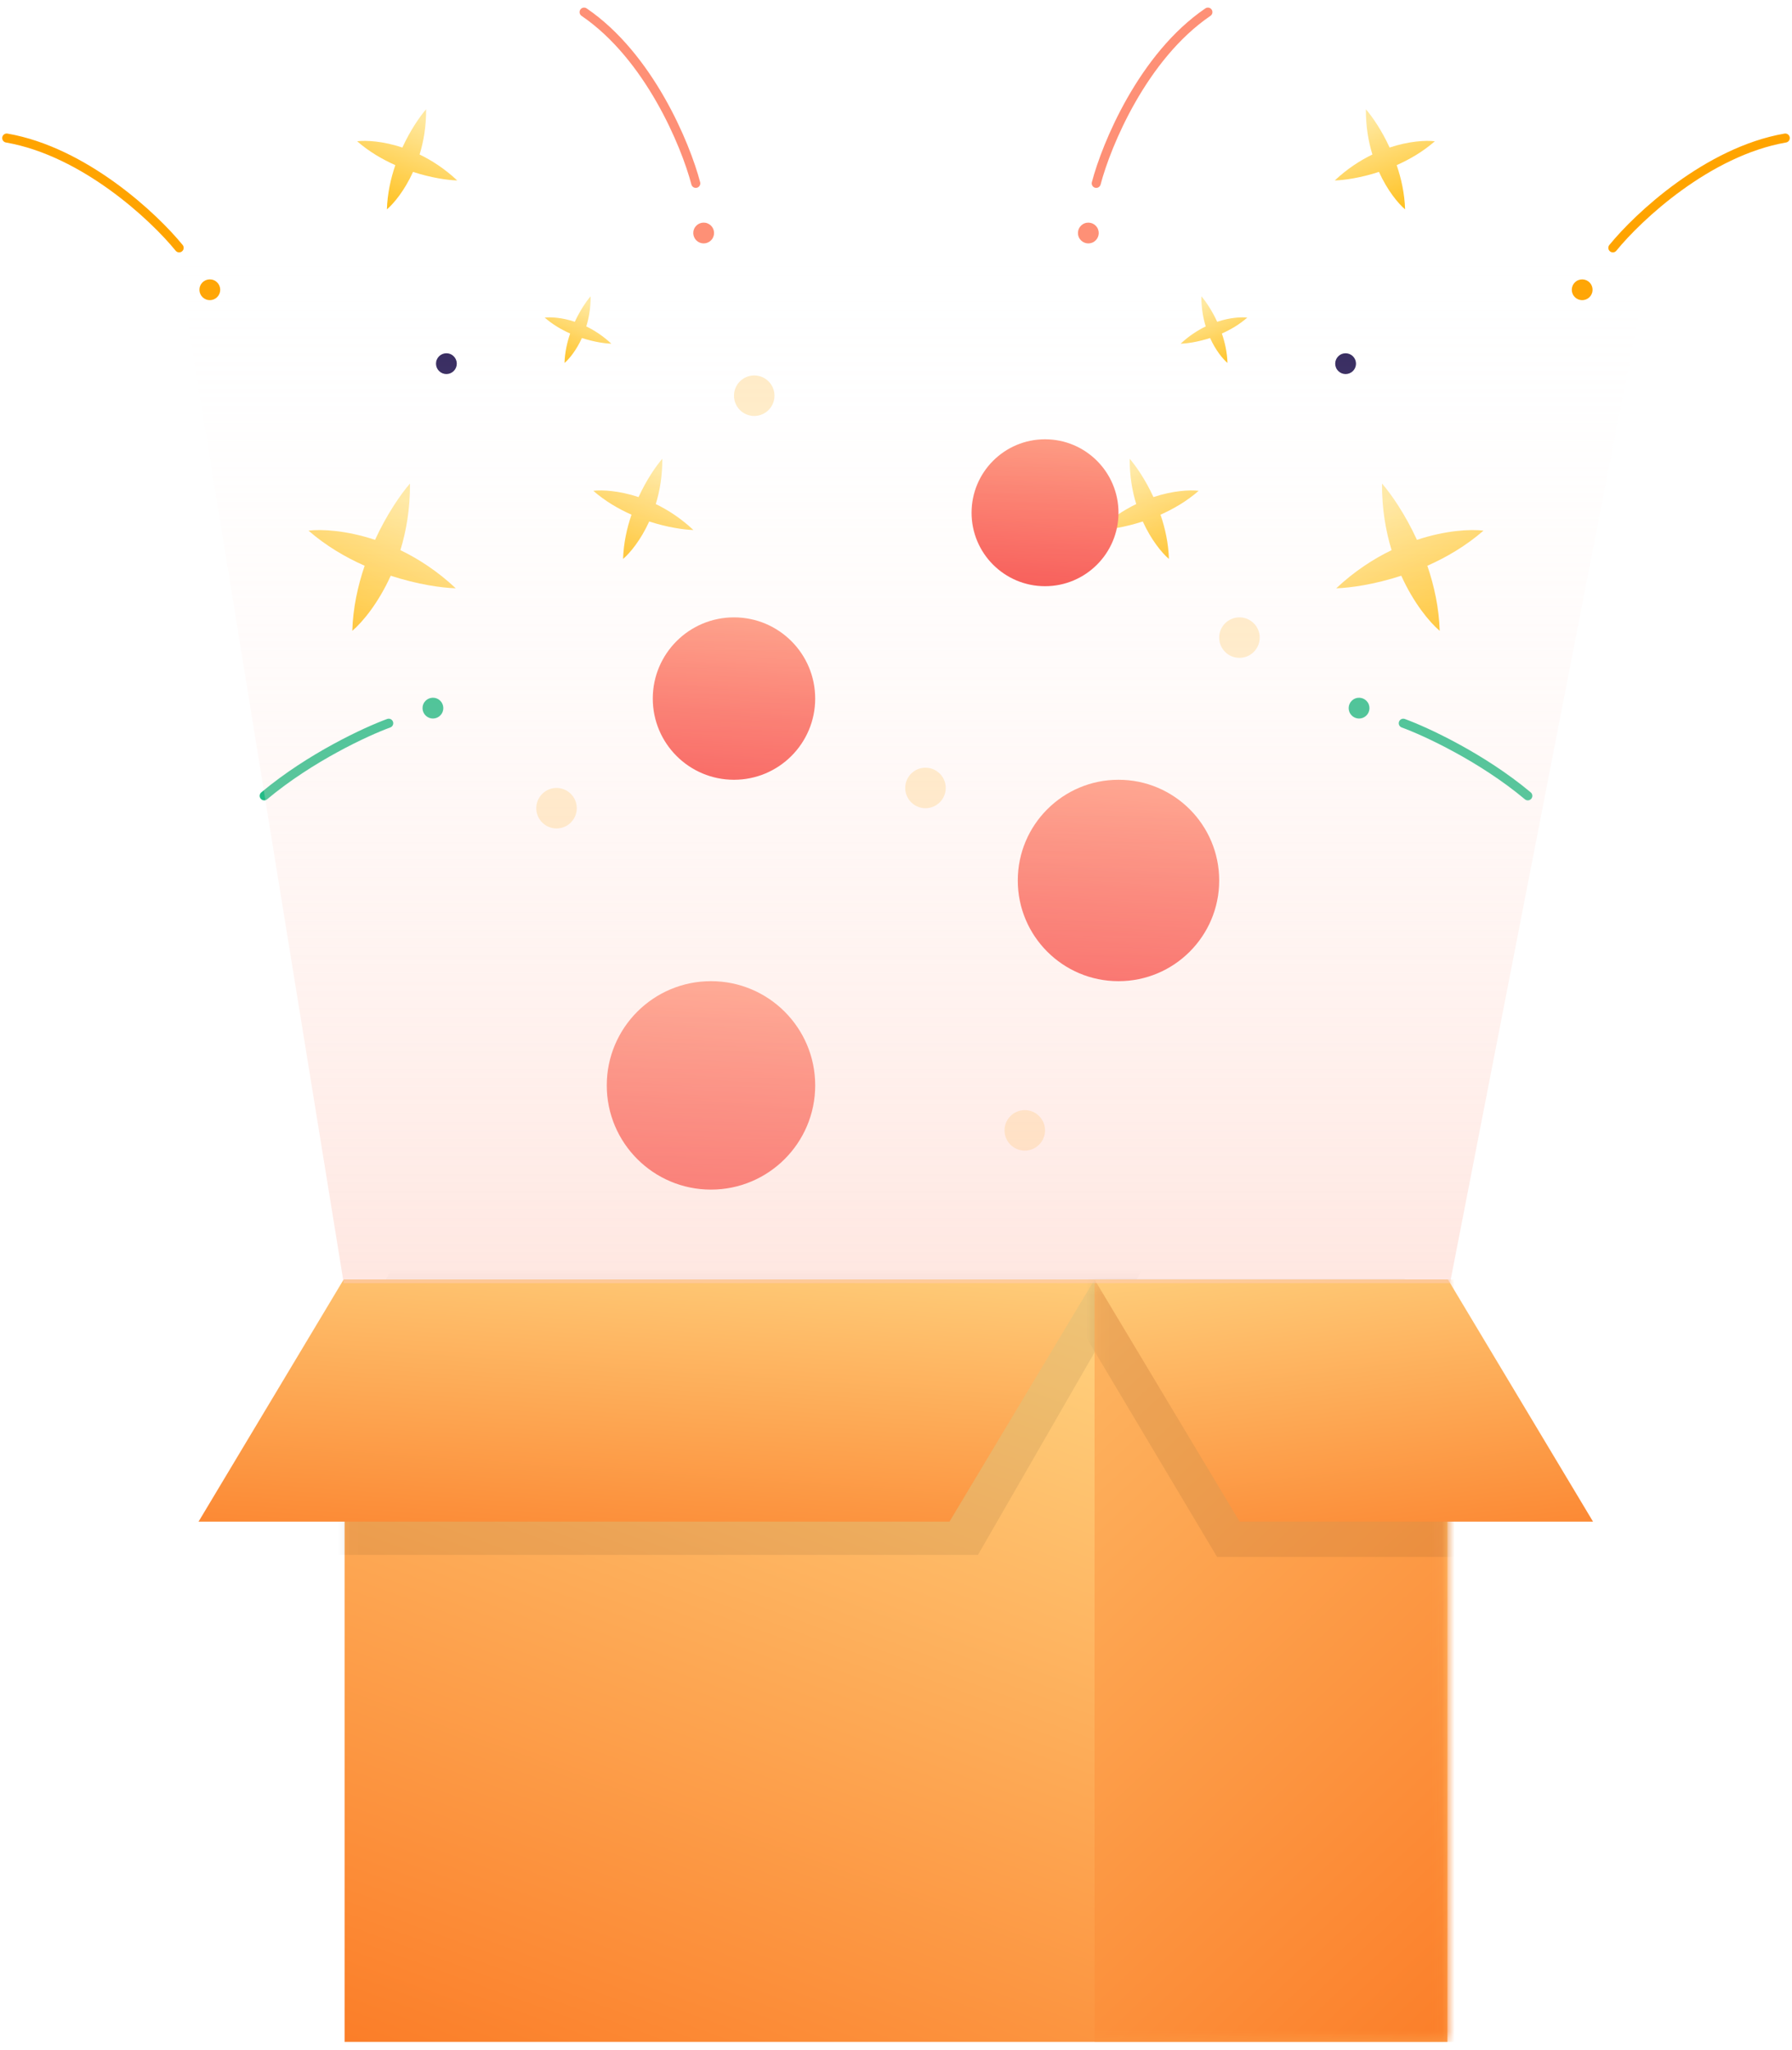 <svg width="146" height="167" viewBox="0 0 146 167" fill="none" xmlns="http://www.w3.org/2000/svg">
<path fill-rule="evenodd" clip-rule="evenodd" d="M52.025 40.5C52.681 39.074 53.451 37.967 53.959 37.383C53.969 38.76 53.757 39.996 53.428 41.069C54.44 41.557 55.49 42.241 56.495 43.183C55.721 43.16 54.386 42.972 52.893 42.486C52.205 44.004 51.335 45.051 50.765 45.539C50.804 44.262 51.072 43.038 51.45 41.934C50.383 41.462 49.302 40.828 48.339 39.989C49.084 39.902 50.444 39.975 52.025 40.5Z" fill="url(#paint0_linear_11_47)"/>
<path fill-rule="evenodd" clip-rule="evenodd" d="M46.833 26.217C47.27 25.268 47.782 24.531 48.121 24.142C48.127 25.059 47.986 25.882 47.767 26.596C48.441 26.921 49.14 27.376 49.809 28.003C49.294 27.988 48.405 27.863 47.411 27.54C46.953 28.549 46.374 29.247 45.995 29.571C46.02 28.721 46.199 27.907 46.451 27.172C45.741 26.858 45.021 26.436 44.38 25.877C44.876 25.819 45.781 25.868 46.833 26.217Z" fill="url(#paint1_linear_11_47)"/>
<path fill-rule="evenodd" clip-rule="evenodd" d="M32.783 12.02C33.439 10.594 34.209 9.487 34.717 8.903C34.727 10.28 34.515 11.515 34.186 12.589C35.197 13.077 36.248 13.76 37.253 14.703C36.479 14.68 35.144 14.492 33.651 14.006C32.963 15.523 32.093 16.571 31.523 17.058C31.562 15.782 31.83 14.558 32.208 13.454C31.141 12.982 30.06 12.348 29.097 11.509C29.842 11.421 31.202 11.495 32.783 12.02Z" fill="url(#paint2_linear_11_47)"/>
<path fill-rule="evenodd" clip-rule="evenodd" d="M30.556 43.985C31.523 41.887 32.654 40.258 33.402 39.399C33.417 41.425 33.105 43.243 32.621 44.823C34.109 45.541 35.655 46.546 37.133 47.932C35.994 47.898 34.03 47.622 31.834 46.907C30.822 49.139 29.542 50.681 28.703 51.398C28.76 49.52 29.155 47.719 29.71 46.095C28.141 45.4 26.551 44.467 25.134 43.233C26.23 43.105 28.23 43.212 30.556 43.985Z" fill="url(#paint3_linear_11_47)"/>
<circle cx="36.369" cy="29.629" r="0.847" transform="rotate(21.387 36.369 29.629)" fill="#2F235A"/>
<circle cx="57.33" cy="18.985" r="0.847" transform="rotate(21.387 57.33 18.985)" fill="#FE9076"/>
<circle cx="17.095" cy="23.609" r="0.847" transform="rotate(21.387 17.095 23.609)" fill="#FFA400"/>
<circle cx="35.272" cy="57.695" r="0.847" transform="rotate(21.387 35.272 57.695)" fill="#23BB86"/>
<path d="M56.687 14.939C55.863 11.793 52.89 4.6 47.588 0.988" stroke="#FE9076" stroke-width="0.737" stroke-linecap="round"/>
<path d="M14.596 20.194C12.547 17.67 6.868 12.346 0.548 11.247" stroke="#FFA400" stroke-width="0.737" stroke-linecap="round"/>
<path d="M31.67 58.925C29.854 59.587 25.282 61.698 21.524 64.841" stroke="#23BB86" stroke-width="0.737" stroke-linecap="round"/>
<path fill-rule="evenodd" clip-rule="evenodd" d="M93.975 40.5C93.319 39.074 92.549 37.967 92.041 37.383C92.031 38.76 92.243 39.996 92.572 41.069C91.561 41.557 90.51 42.241 89.505 43.183C90.279 43.16 91.615 42.972 93.107 42.486C93.795 44.004 94.665 45.051 95.235 45.539C95.196 44.262 94.928 43.038 94.55 41.934C95.617 41.462 96.698 40.828 97.661 39.989C96.916 39.902 95.556 39.975 93.975 40.5Z" fill="url(#paint4_linear_11_47)"/>
<path fill-rule="evenodd" clip-rule="evenodd" d="M99.167 26.217C98.73 25.268 98.218 24.531 97.879 24.142C97.873 25.059 98.014 25.882 98.233 26.596C97.559 26.921 96.86 27.376 96.191 28.003C96.706 27.988 97.595 27.863 98.589 27.54C99.047 28.549 99.626 29.247 100.005 29.571C99.98 28.721 99.801 27.907 99.549 27.172C100.259 26.858 100.979 26.436 101.62 25.877C101.124 25.819 100.219 25.868 99.167 26.217Z" fill="url(#paint5_linear_11_47)"/>
<path fill-rule="evenodd" clip-rule="evenodd" d="M113.217 12.02C112.561 10.594 111.791 9.487 111.283 8.903C111.273 10.28 111.485 11.515 111.814 12.589C110.803 13.077 109.752 13.76 108.747 14.703C109.521 14.68 110.857 14.492 112.349 14.006C113.037 15.523 113.907 16.571 114.477 17.058C114.438 15.782 114.17 14.558 113.792 13.454C114.859 12.982 115.94 12.348 116.903 11.509C116.158 11.421 114.798 11.495 113.217 12.02Z" fill="url(#paint6_linear_11_47)"/>
<path fill-rule="evenodd" clip-rule="evenodd" d="M115.444 43.985C114.477 41.887 113.346 40.258 112.598 39.399C112.583 41.425 112.895 43.243 113.379 44.823C111.891 45.541 110.345 46.546 108.867 47.932C110.006 47.898 111.97 47.622 114.166 46.907C115.179 49.139 116.458 50.681 117.297 51.398C117.24 49.52 116.845 47.719 116.29 46.095C117.859 45.4 119.449 44.467 120.866 43.233C119.77 43.105 117.77 43.212 115.444 43.985Z" fill="url(#paint7_linear_11_47)"/>
<circle cx="0.847" cy="0.847" r="0.847" transform="matrix(-0.931 0.365 0.365 0.931 110.11 28.532)" fill="#2F235A"/>
<circle cx="0.847" cy="0.847" r="0.847" transform="matrix(-0.931 0.365 0.365 0.931 89.15 17.888)" fill="#FE9076"/>
<circle cx="0.847" cy="0.847" r="0.847" transform="matrix(-0.931 0.365 0.365 0.931 129.385 22.512)" fill="#FFA400"/>
<circle cx="0.847" cy="0.847" r="0.847" transform="matrix(-0.931 0.365 0.365 0.931 111.207 56.598)" fill="#23BB86"/>
<path d="M89.314 14.939C90.137 11.793 93.11 4.6 98.412 0.988" stroke="#FE9076" stroke-width="0.737" stroke-linecap="round"/>
<path d="M131.404 20.194C133.453 17.67 139.132 12.346 145.452 11.247" stroke="#FFA400" stroke-width="0.737" stroke-linecap="round"/>
<path d="M114.33 58.925C116.146 59.587 120.718 61.698 124.476 64.841" stroke="#23BB86" stroke-width="0.737" stroke-linecap="round"/>
<rect x="28.075" y="104.252" width="89.85" height="62.11" fill="url(#paint8_linear_11_47)"/>
<mask id="mask0_11_47" style="mask-type:alpha" maskUnits="userSpaceOnUse" x="28" y="104" width="90" height="63">
<rect x="28.075" y="104.252" width="89.85" height="62.11" fill="#C4C4C4"/>
</mask>
<g mask="url(#mask0_11_47)">
<path d="M32.326 102.67L93.508 102.67L79.68 126.682L18.498 126.682L32.326 102.67Z" fill="black" fill-opacity="0.07"/>
<rect x="89.177" y="104.252" width="89.85" height="62.11" fill="url(#paint9_linear_11_47)"/>
</g>
<path d="M27.995 104.252L89.177 104.252L77.359 123.974L16.177 123.974L27.995 104.252Z" fill="url(#paint10_linear_11_47)"/>
<mask id="mask1_11_47" style="mask-type:alpha" maskUnits="userSpaceOnUse" x="89" y="104" width="29" height="63">
<rect x="89.177" y="104.252" width="28.748" height="62.11" fill="#C4C4C4"/>
</mask>
<g mask="url(#mask1_11_47)">
<path d="M114.425 104.149L85.632 104.149L99.162 126.856L127.955 126.856L114.425 104.149Z" fill="black" fill-opacity="0.07"/>
</g>
<path d="M117.97 104.252L89.177 104.252L100.996 123.974L129.789 123.974L117.97 104.252Z" fill="url(#paint11_linear_11_47)"/>
<circle cx="57.926" cy="88.432" r="8.491" fill="url(#paint12_linear_11_47)"/>
<circle cx="91.127" cy="71.737" r="8.205" fill="url(#paint13_linear_11_47)"/>
<circle cx="59.8" cy="56.916" r="6.616" fill="url(#paint14_linear_11_47)"/>
<circle cx="85.142" cy="41.776" r="5.985" fill="url(#paint15_linear_11_47)"/>
<circle cx="75.402" cy="64.199" r="1.65" fill="#FFA800" fill-opacity="0.23"/>
<circle cx="100.982" cy="51.949" r="1.65" fill="#FFA800" fill-opacity="0.23"/>
<circle cx="61.45" cy="32.24" r="1.65" fill="#FFA800" fill-opacity="0.23"/>
<circle cx="83.492" cy="92.097" r="1.65" fill="#FFA800" fill-opacity="0.23"/>
<circle cx="45.342" cy="65.849" r="1.65" fill="#FFA800" fill-opacity="0.23"/>
<path d="M118.137 104.546H28.004L14.161 19.198H134.759L118.137 104.546Z" fill="url(#paint16_linear_11_47)"/>
<defs>
<linearGradient id="paint0_linear_11_47" x1="53.709" y1="38.286" x2="50.71" y2="45.944" gradientUnits="userSpaceOnUse">
<stop stop-color="#FFE89E"/>
<stop offset="1" stop-color="#FFBF1A"/>
</linearGradient>
<linearGradient id="paint1_linear_11_47" x1="47.955" y1="24.744" x2="45.958" y2="29.841" gradientUnits="userSpaceOnUse">
<stop stop-color="#FFE89E"/>
<stop offset="1" stop-color="#FFBF1A"/>
</linearGradient>
<linearGradient id="paint2_linear_11_47" x1="34.467" y1="9.806" x2="31.468" y2="17.464" gradientUnits="userSpaceOnUse">
<stop stop-color="#FFE89E"/>
<stop offset="1" stop-color="#FFBF1A"/>
</linearGradient>
<linearGradient id="paint3_linear_11_47" x1="33.035" y1="40.728" x2="28.622" y2="51.994" gradientUnits="userSpaceOnUse">
<stop stop-color="#FFE89E"/>
<stop offset="1" stop-color="#FFBF1A"/>
</linearGradient>
<linearGradient id="paint4_linear_11_47" x1="92.291" y1="38.286" x2="95.29" y2="45.944" gradientUnits="userSpaceOnUse">
<stop stop-color="#FFE89E"/>
<stop offset="1" stop-color="#FFBF1A"/>
</linearGradient>
<linearGradient id="paint5_linear_11_47" x1="98.046" y1="24.744" x2="100.042" y2="29.841" gradientUnits="userSpaceOnUse">
<stop stop-color="#FFE89E"/>
<stop offset="1" stop-color="#FFBF1A"/>
</linearGradient>
<linearGradient id="paint6_linear_11_47" x1="111.533" y1="9.806" x2="114.532" y2="17.464" gradientUnits="userSpaceOnUse">
<stop stop-color="#FFE89E"/>
<stop offset="1" stop-color="#FFBF1A"/>
</linearGradient>
<linearGradient id="paint7_linear_11_47" x1="112.965" y1="40.728" x2="117.378" y2="51.994" gradientUnits="userSpaceOnUse">
<stop stop-color="#FFE89E"/>
<stop offset="1" stop-color="#FFBF1A"/>
</linearGradient>
<linearGradient id="paint8_linear_11_47" x1="58.089" y1="92.753" x2="22.279" y2="191.385" gradientUnits="userSpaceOnUse">
<stop stop-color="#FFD481"/>
<stop offset="1" stop-color="#FA620C"/>
</linearGradient>
<linearGradient id="paint9_linear_11_47" x1="43.404" y1="100.313" x2="152.085" y2="216.452" gradientUnits="userSpaceOnUse">
<stop stop-color="#FFD481"/>
<stop offset="0.833" stop-color="#FA620C"/>
</linearGradient>
<linearGradient id="paint10_linear_11_47" x1="29.254" y1="97.203" x2="26.347" y2="139.226" gradientUnits="userSpaceOnUse">
<stop stop-color="#FFD481"/>
<stop offset="1" stop-color="#FA620C"/>
</linearGradient>
<linearGradient id="paint11_linear_11_47" x1="122.513" y1="97.203" x2="127.685" y2="138.784" gradientUnits="userSpaceOnUse">
<stop stop-color="#FFD481"/>
<stop offset="1" stop-color="#FA620C"/>
</linearGradient>
<linearGradient id="paint12_linear_11_47" x1="58.569" y1="77.139" x2="56.954" y2="100.058" gradientUnits="userSpaceOnUse">
<stop stop-color="#FF9F81"/>
<stop offset="1" stop-color="#F53838"/>
</linearGradient>
<linearGradient id="paint13_linear_11_47" x1="91.748" y1="60.824" x2="90.188" y2="82.971" gradientUnits="userSpaceOnUse">
<stop stop-color="#FF9F81"/>
<stop offset="1" stop-color="#F53838"/>
</linearGradient>
<linearGradient id="paint14_linear_11_47" x1="60.301" y1="48.116" x2="59.043" y2="65.975" gradientUnits="userSpaceOnUse">
<stop stop-color="#FF9F81"/>
<stop offset="1" stop-color="#F53838"/>
</linearGradient>
<linearGradient id="paint15_linear_11_47" x1="85.595" y1="33.816" x2="84.457" y2="49.971" gradientUnits="userSpaceOnUse">
<stop stop-color="#FF9F81"/>
<stop offset="1" stop-color="#F53838"/>
</linearGradient>
<linearGradient id="paint16_linear_11_47" x1="73.469" y1="19.198" x2="73.469" y2="200.522" gradientUnits="userSpaceOnUse">
<stop stop-color="white" stop-opacity="0"/>
<stop offset="1" stop-color="#FE9277"/>
</linearGradient>
</defs>
</svg>
